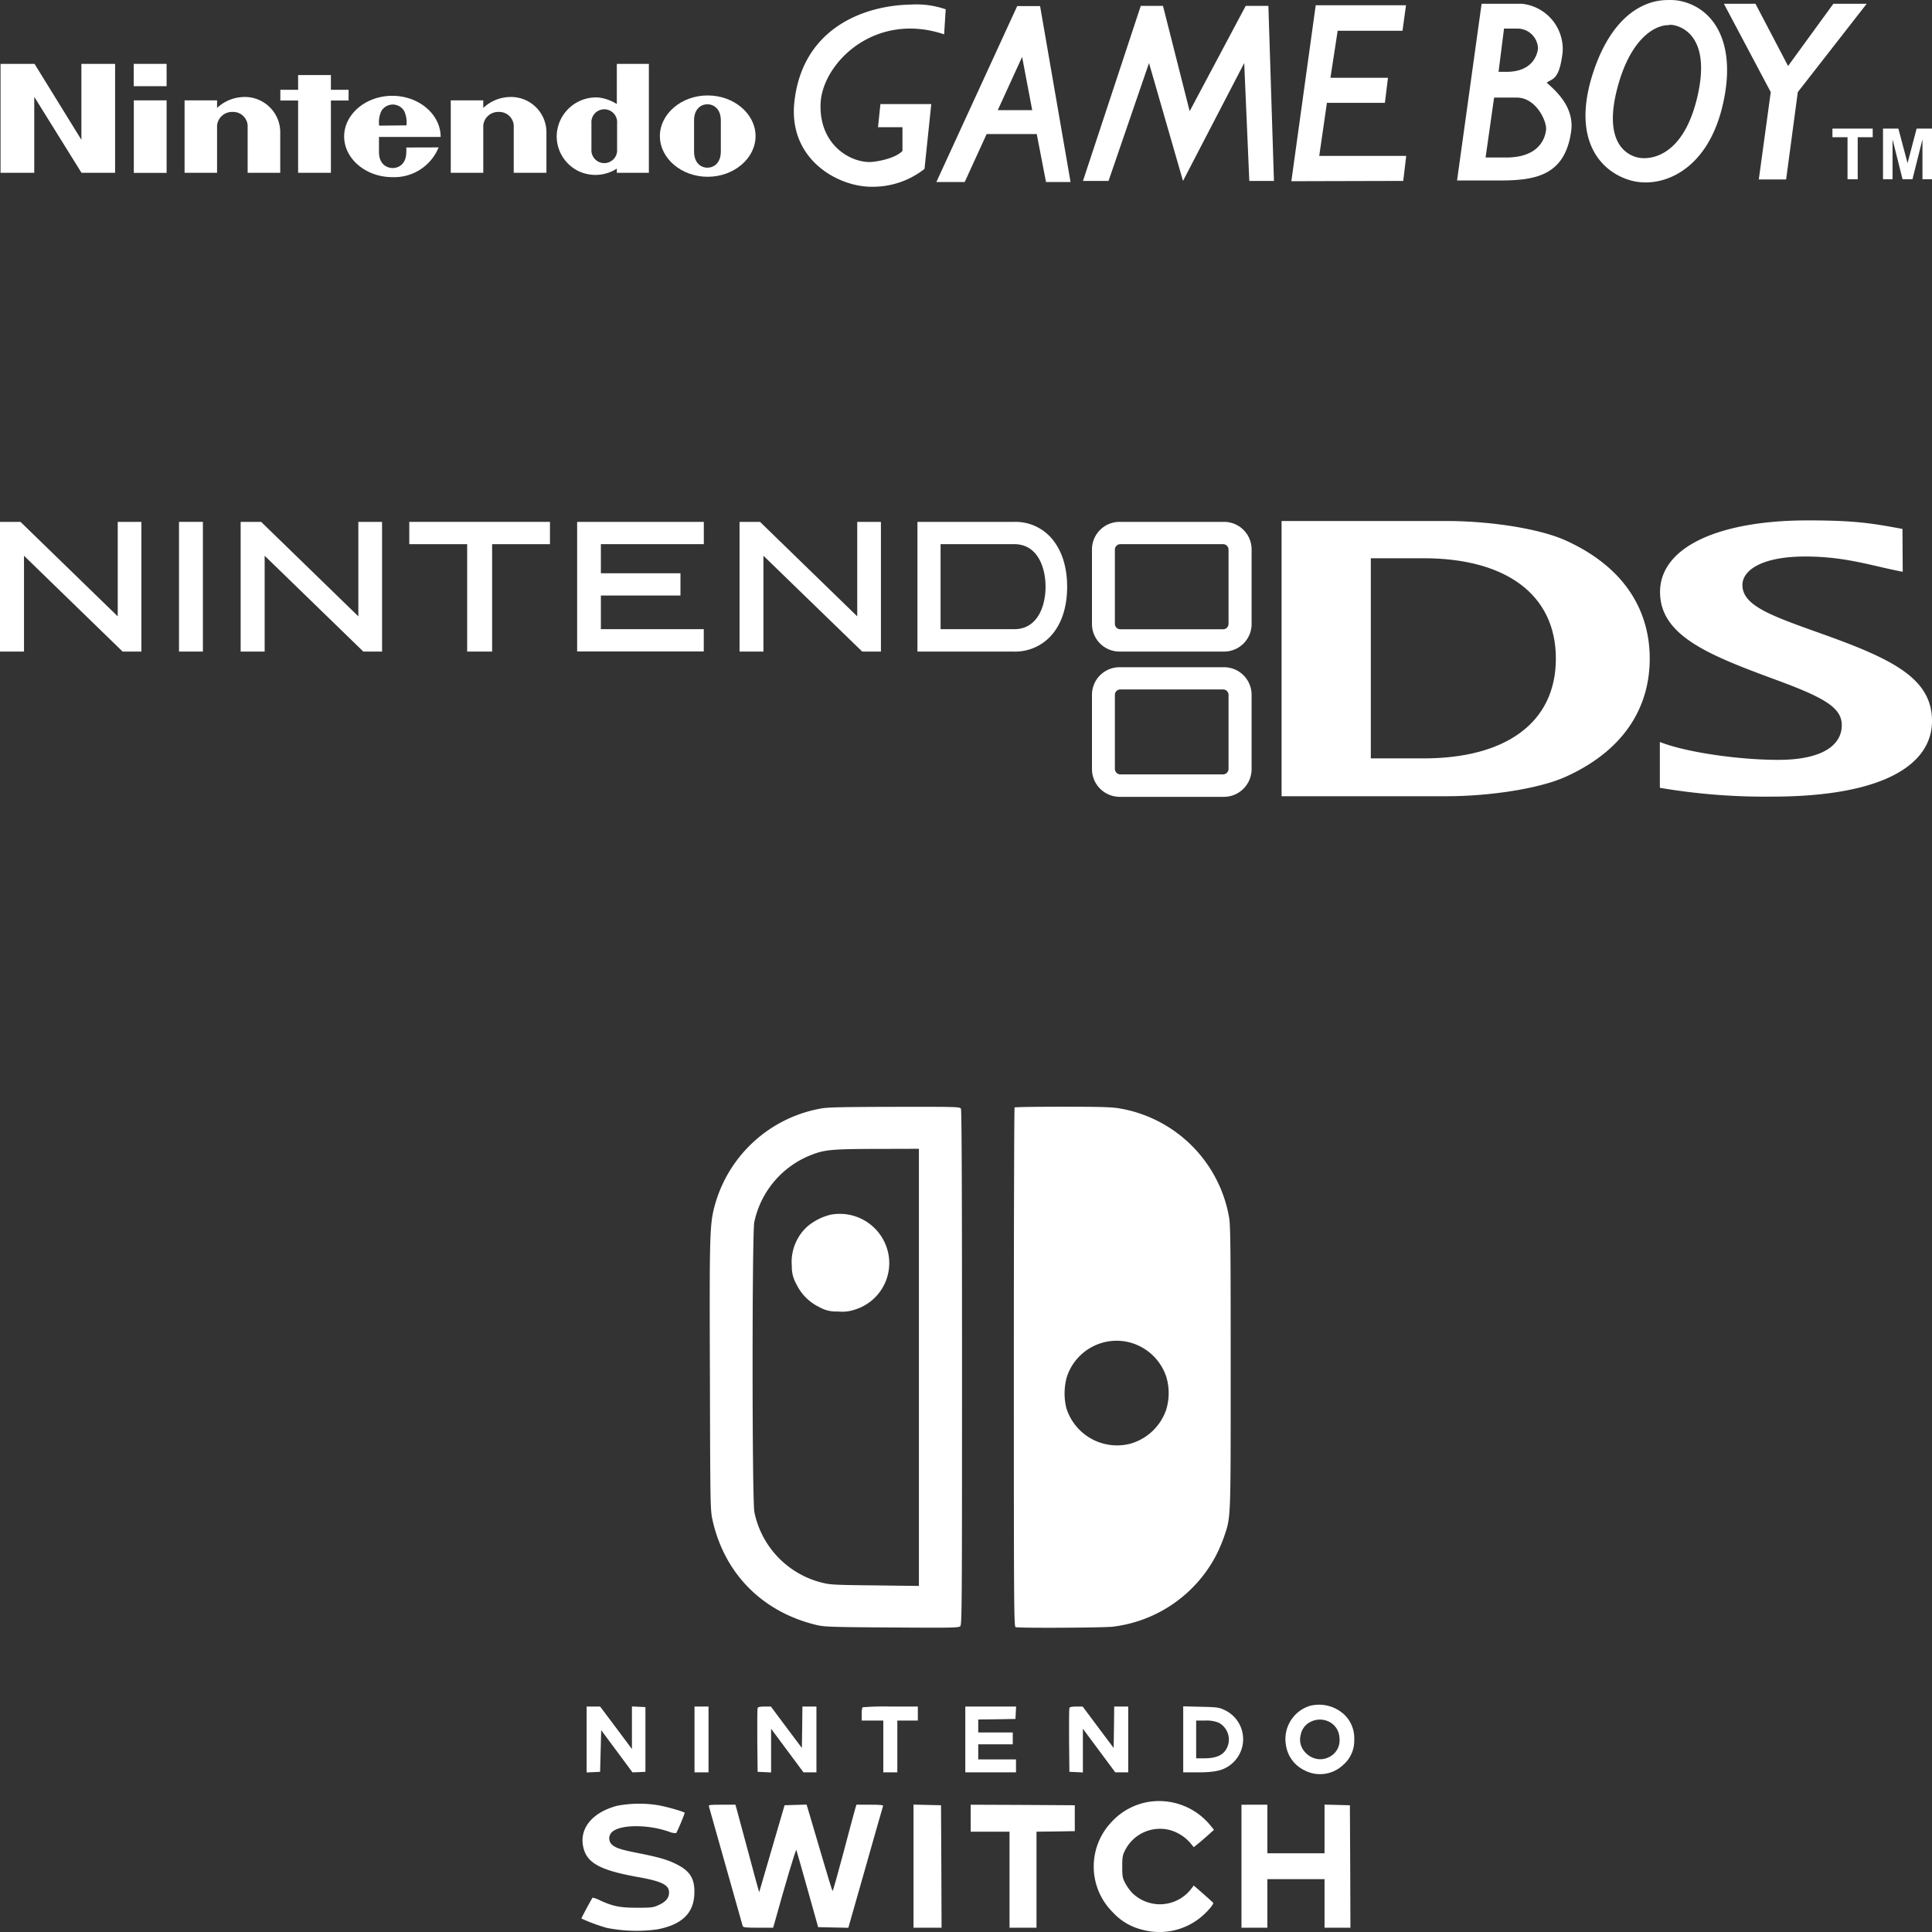 <svg xmlns="http://www.w3.org/2000/svg" xmlns:xlink="http://www.w3.org/1999/xlink" width="525" height="525" viewBox="0 0 525 525">
  <rect x="0" y="0" width="525" height="525" fill="#333333" stroke="none"/>
  <defs>
    <clipPath id="clip-Visual_Nintendo_4">
      <rect width="525" height="525"/>
    </clipPath>
  </defs>
  <g id="Visual_Nintendo_4" data-name="Visual Nintendo – 4" clip-path="url(#clip-Visual_Nintendo_4)">
    <g id="Laag_2" data-name="Laag 2" transform="translate(0 141.414)">
      <g id="svg101576">
        <g id="layer1">
          <g id="g101650">
            <path id="path100608" d="M438.732,81.647a1.515,1.515,0,0,1-1.478,1.478H409.326a1.515,1.515,0,0,1-1.478-1.478V61.47a1.478,1.478,0,0,1,1.478-1.433h27.928a1.478,1.478,0,0,1,1.478,1.433ZM437.52,54H409.1a7.492,7.492,0,0,0-7.477,7.5V81.721a7.543,7.543,0,0,0,7.477,7.5H437.52a7.536,7.536,0,0,0,7.477-7.5V61.47A7.492,7.492,0,0,0,437.52,54" transform="translate(-104.89 -14.103)" fill="#fff"/>
            <path id="path100618" d="M6.524,9.746V35.782H0V.54H5.571L31.991,26.214V.54h6.428V35.782h-5.1L6.524,9.746" transform="translate(0 -0.141)" fill="#fff"/>
            <path id="path100622" d="M95.034,9.746V35.782H88.51V.54h5.571l26.413,25.674V.54h6.443V35.782h-5.091L95.034,9.746" transform="translate(-23.116 -0.141)" fill="#fff"/>
            <path id="path100626" d="M278.494,9.746V35.782H272V.54h5.563l26.421,25.674V.54h6.435V35.782h-5.091L278.494,9.746" transform="translate(-71.037 -0.141)" fill="#fff"/>
            <path id="path100630" d="M71.13.54h1.2V35.782H65.84V.54h5.29" transform="translate(-17.195 -0.141)" fill="#fff"/>
            <path id="path100634" d="M187.56.54h1.2V6.6H173.042V35.782H166.26V6.6H150.53V.54h37.03" transform="translate(-39.313 -0.141)" fill="#fff"/>
            <path id="path100638" d="M245.473.54h1.219V6.6H218.72v7.9h21.626v6.058H218.72v9.139h27.957v6.058H212.27V.54h33.2" transform="translate(-55.438 -0.141)" fill="#fff"/>
            <path id="path100642" d="M363.755,29.7H343.717V6.6h20.037c6.265,0,8.489,6.221,8.489,11.563S370.02,29.7,363.755,29.7Zm10.7-23.975A12.962,12.962,0,0,0,363.57.55H337.43V35.792h26.14a13.181,13.181,0,0,0,10.883-5.172c2.394-3.11,3.657-7.388,3.657-12.442s-1.263-9.331-3.657-12.442" transform="translate(-88.126 -0.144)" fill="#fff"/>
            <path id="path100646" d="M438.732,28.291a1.478,1.478,0,0,1-1.478,1.433H409.326a1.478,1.478,0,0,1-1.478-1.433V8.032A1.478,1.478,0,0,1,409.326,6.6h27.928a1.478,1.478,0,0,1,1.478,1.433ZM437.52.54H409.1a7.492,7.492,0,0,0-7.477,7.492V28.291a7.492,7.492,0,0,0,7.477,7.492H437.52A7.484,7.484,0,0,0,445,28.291V8.032A7.484,7.484,0,0,0,437.52.54" transform="translate(-104.89 -0.141)" fill="#fff"/>
            <path id="path100656" d="M610.49,60.207c6.76,2.712,21.042,4.862,32.191,4.862,12.2,0,17.244-4.145,17.244-9.413,0-4.78-4.684-7.492-18.153-12.435-18.013-6.649-31.23-11.88-31.23-23.768C610.542,7.255,626.449,0,650.675,0c13.018,0,17.481.8,25.741,2.313l.067,11.644c-8.127-1.515-15.309-4.145-26.48-4.145-11.976,0-17.082,3.827-17.082,7.728,0,5.667,7.861,8.378,21.648,13.3,19.21,6.856,29.871,12.117,29.871,23.643,0,11.962-13.373,20.576-43.532,20.576a170.292,170.292,0,0,1-30.418-2.394V60.207" transform="translate(-159.44)" fill="#fff"/>
            <path id="path100660" d="M509.964,10.342H495.609V64.728h14.356c22.032,0,35.929-9.487,35.929-27.115S532,10.342,509.964,10.342Zm38.523,59.41c-7.1,3.192-20.525,5.26-32.265,5.26H471.36V.22h44.862c11.762,0,25.165,2.054,32.28,5.26,17.281,7.817,22.9,20.333,22.9,32.132s-5.586,24.322-22.9,32.139" transform="translate(-123.104 -0.057)" fill="#fff"/>
          </g>
        </g>
      </g>
    </g>
    <g id="nintendo-switch-logo" transform="translate(83.807 1133.738)">
      <path id="Path_3" data-name="Path 3" d="M223.428-832.479A36.59,36.59,0,0,0,194.4-805.8c-1.29,4.954-1.378,7.857-1.231,46.29.088,35.3.117,36.117.7,38.844,3.254,14.687,13.69,25.153,28.524,28.612,1.935.44,4.4.528,20.257.616,16.417.117,18.117.088,18.557-.352s.469-6.1.469-70.241c0-47.55-.088-69.948-.293-70.358-.293-.528-.792-.557-17.971-.528C229.467-832.889,225.274-832.8,223.428-832.479Zm26.531,70.358v59.394l-11.932-.146c-10.993-.117-12.166-.176-14.365-.733a24.867,24.867,0,0,1-18.41-19.172c-.645-2.961-.645-75.9-.029-78.8a25.175,25.175,0,0,1,15.186-18.147c3.87-1.554,5.658-1.729,18.205-1.759l11.345-.029Z" transform="translate(-84.063 -0.052)" fill="#fff"/>
      <path id="Path_4" data-name="Path 4" d="M279.668-733.512a15.634,15.634,0,0,0-6.156,3.078,12.993,12.993,0,0,0-4.368,10.905,9.225,9.225,0,0,0,1.2,4.808,13.35,13.35,0,0,0,6.3,6.332,9.085,9.085,0,0,0,5.013,1.173,10.661,10.661,0,0,0,4.691-.528,13.233,13.233,0,0,0,9.117-14.658A13.466,13.466,0,0,0,279.668-733.512Z" transform="translate(-137.782 -70.143)" fill="#fff"/>
      <path id="Path_5" data-name="Path 5" d="M475.205-832.795c-.117.088-.205,31.866-.205,70.622,0,63.938.029,70.417.469,70.593.792.293,23.541.176,26.355-.117a36.6,36.6,0,0,0,28.114-19.348,43.573,43.573,0,0,0,2.2-5.13c1.847-5.511,1.788-4.046,1.788-46.172,0-33.625-.059-38.638-.469-40.778a36.4,36.4,0,0,0-29.843-29.433c-2.052-.352-5.218-.44-15.42-.44C481.156-833,475.293-832.912,475.205-832.795Zm31.309,63.85a14.342,14.342,0,0,1,9.85,9.146,15.325,15.325,0,0,1-.029,9.322,14.474,14.474,0,0,1-9.821,9.088,14.436,14.436,0,0,1-17.267-9.792,16.806,16.806,0,0,1,.117-8.267A14.233,14.233,0,0,1,506.515-768.945Z" transform="translate(-283.307)" fill="#fff"/>
      <path id="Path_6" data-name="Path 6" d="M733.37-278.464a9.446,9.446,0,0,0-6.479,10.612,9.011,9.011,0,0,0,4.925,6.831,9.1,9.1,0,0,0,10.5-1.29,8.685,8.685,0,0,0,3.137-7.036,8.817,8.817,0,0,0-2.668-6.713A10.055,10.055,0,0,0,733.37-278.464Zm5.189,4.28a5.053,5.053,0,0,1,2.873,4.368,5.067,5.067,0,0,1-3.254,5.453c-3.928,1.642-8.384-2.14-7.27-6.215a4.913,4.913,0,0,1,2.726-3.576A5.591,5.591,0,0,1,738.559-274.184Z" transform="translate(-461.263 -391.716)" fill="#fff"/>
      <path id="Path_7" data-name="Path 7" d="M79-268.129v8.971l1.847-.088,1.818-.088.147-5.658.147-5.658,4.251,5.717,4.251,5.746,1.759-.059,1.759-.088v-17.589l-1.818-.088-1.847-.088v11.58L87-271.3l-4.339-5.775H79Z" transform="translate(-3.398 -392.933)" fill="#fff"/>
      <path id="Path_8" data-name="Path 8" d="M179-268.059v8.941h3.811V-277H179Z" transform="translate(-74.082 -393.004)" fill="#fff"/>
      <path id="Path_9" data-name="Path 9" d="M237.261-276.619c-.088.205-.117,4.192-.088,8.853l.088,8.5,1.847.088,1.818.088v-11.873l4.4,5.922,4.4,5.922h3.518V-277h-3.811l-.059,5.629-.088,5.629-4.222-5.629L240.867-277h-1.73C237.994-277,237.349-276.883,237.261-276.619Z" transform="translate(-115.194 -393.004)" fill="#fff"/>
      <path id="Path_10" data-name="Path 10" d="M334.205-276.795a5.319,5.319,0,0,0-.205,1.906v1.7h5.863v14.072h3.811v-14.072h5.57V-277h-7.417A72.717,72.717,0,0,0,334.205-276.795Z" transform="translate(-183.642 -393.004)" fill="#fff"/>
      <path id="Path_11" data-name="Path 11" d="M430-268.059v8.941h13.778v-3.518h-10.26v-4.1H442.9v-3.225h-9.381v-3.518l5.072-.059,5.042-.088.088-1.7.088-1.671H430Z" transform="translate(-251.499 -393.004)" fill="#fff"/>
      <path id="Path_12" data-name="Path 12" d="M526.261-276.619c-.088.205-.117,4.192-.088,8.853l.088,8.5,1.847.088,1.818.088v-11.873l4.4,5.922,4.4,5.922h3.518V-277h-3.811l-.059,5.629-.088,5.629-4.221-5.629L529.867-277h-1.73C526.994-277,526.349-276.883,526.261-276.619Z" transform="translate(-319.471 -393.004)" fill="#fff"/>
      <path id="Path_13" data-name="Path 13" d="M632-268.229v8.971h3.9c4.514,0,6.655-.44,8.589-1.788a8.763,8.763,0,0,0-1.583-15.3c-1.2-.557-2.023-.645-6.127-.733L632-277.2Zm9.586-4.544a5.169,5.169,0,0,1,2.286,6.889c-.938,1.935-2.844,2.814-6.185,2.814h-2.169v-10.26h2.433A8.792,8.792,0,0,1,641.586-272.773Z" transform="translate(-394.281 -392.863)" fill="#fff"/>
      <path id="Path_14" data-name="Path 14" d="M564.506-189.236a17.534,17.534,0,0,0-10.7,5.629,17.524,17.524,0,0,0,.5,24.537,15.868,15.868,0,0,0,8.091,4.691,17.685,17.685,0,0,0,15.3-3.078c1.73-1.29,3.987-3.811,3.811-4.251-.059-.117-1.261-1.2-2.7-2.463l-2.58-2.257-.792,1.026a10.719,10.719,0,0,1-15.86,1.055,13,13,0,0,1-1.964-2.7c-.733-1.407-.821-1.847-.821-4.485,0-2.521.088-3.137.733-4.4a10.637,10.637,0,0,1,12.2-5.57,11.411,11.411,0,0,1,5.511,3.459l1,1.2,1.29-1.055c.7-.557,1.935-1.642,2.726-2.345l1.466-1.319-1.143-1.407A18.027,18.027,0,0,0,564.506-189.236Z" transform="translate(-335.64 -454.941)" fill="#fff"/>
      <path id="Path_15" data-name="Path 15" d="M83.869-186.366c-6.977,1.847-10.583,6.508-9.029,11.785,1.114,3.9,4.808,5.8,14.629,7.563,6.6,1.173,8.531,2.14,8.531,4.221,0,1.436-.85,2.492-2.7,3.342-1.583.733-1.935.792-5.922.792-4.72,0-6.567-.381-10.055-1.964a9.03,9.03,0,0,0-2.081-.792c-.352.44-3.137,5.629-3.049,5.687a47.073,47.073,0,0,0,6.919,2.55,41.518,41.518,0,0,0,13.632.41c6.567-1.231,9.821-4.251,10.114-9.322.235-4.192-.938-6.362-4.544-8.238-2.58-1.349-4.808-1.994-10.5-3.137-4.954-.967-6.362-1.436-7.388-2.4a2.327,2.327,0,0,1,.029-3.313c2.111-2.111,9.674-2.2,15.537-.147a4.424,4.424,0,0,0,1.964.381,55.765,55.765,0,0,0,2.316-5.482c0-.264-4.485-1.583-7.006-2.052A32.182,32.182,0,0,0,83.869-186.366Z" transform="translate(0 -456.668)" fill="#fff"/>
      <path id="Path_16" data-name="Path 16" d="M192.33-185.572c.088.293,2.14,7.593,4.573,16.212s4.485,15.918,4.573,16.182c.147.469.616.528,4.221.528h4.075l.322-1.114c2.9-10.5,5.834-20.345,5.98-19.993.088.235,1.466,5.042,3.049,10.7L222-152.8l4.1.088,4.1.088,4.661-16.358c2.55-9,4.69-16.534,4.778-16.739.088-.264-.733-.352-3.577-.352H232.4l-.41,1.378c-.235.792-1.642,6.068-3.137,11.726-1.524,5.687-2.814,10.348-2.932,10.348-.088,0-1.466-4.456-3.049-9.909-1.583-5.423-3.137-10.7-3.459-11.726l-.557-1.847-2.99.088-2.99.088L209.45-174.2c-1.876,6.449-3.43,11.785-3.459,11.873s-1.348-4.661-2.9-10.554c-1.583-5.892-3.049-11.257-3.225-11.961l-.352-1.231h-3.664C192.476-186.071,192.183-186.041,192.33-185.572Z" transform="translate(-83.483 -457.256)" fill="#fff"/>
      <path id="Path_17" data-name="Path 17" d="M382-169.361v16.71h7.622l-.059-16.651-.088-16.622-3.723-.088L382-186.1Z" transform="translate(-217.571 -457.256)" fill="#fff"/>
      <path id="Path_18" data-name="Path 18" d="M435-182.336v3.665h10.554v26.091h7.329v-26.091l5.218-.059,5.189-.088v-7.036l-14.13-.088L435-186Z" transform="translate(-255.033 -457.327)" fill="#fff"/>
      <path id="Path_19" data-name="Path 19" d="M686-169.361v16.71h7.036v-13.192h15.537v13.192h7.036L715.55-169.3l-.088-16.622-3.43-.088-3.459-.088v13.221H693.036v-13.192H686Z" transform="translate(-432.451 -457.256)" fill="#fff"/>
    </g>
    <g id="Laag_2-2" data-name="Laag 2" transform="translate(0.146 0.005)">
      <g id="Laag_1" data-name="Laag 1" transform="translate(0 -0.005)">
        <path id="path456" d="M0,6.89H9.237L21.972,27.528V6.89h9.161v29.6H22L9.161,15.85V36.488H0Z" transform="translate(0 10.464)" fill="#fff"/>
        <path id="path458" d="M35.042,8.1h8.909v4h4.807v2.919H43.952V34.652H35.042V15.021H30.21V12.1h4.832v-4Z" transform="translate(45.823 12.299)" fill="#fff"/>
        <path id="path460" d="M14.39,10.83H23.3V30.537H14.39Z" transform="translate(21.827 16.44)" fill="#fff"/>
        <path id="path462" d="M14.38,6.89h8.935v6.066H14.38Z" transform="translate(21.812 10.464)" fill="#fff"/>
        <path id="path464" d="M84.177,10.3C77,10.3,71.19,15.334,71.19,21.349S77,32.4,84.177,32.4s13.012-5.034,13.012-11.049S91.375,10.3,84.177,10.3m3.574,11.024V25.5c0,3.121-1.837,4.43-3.649,4.43s-3.624-1.309-3.624-4.43V17.1c0-3.121,1.862-4.4,3.624-4.4s3.649,1.284,3.649,4.4v4.178Z" transform="translate(107.981 15.636)" fill="#fff"/>
        <path id="path466" d="M76.461,26.571V23.048a3.5,3.5,0,1,0-6.972,0v7a3.5,3.5,0,1,0,6.972,0Zm0-19.681h8.633v29.6H76.385V35.355a10.722,10.722,0,0,1-10.243.755,10.52,10.52,0,0,1-6.091-9.765,10.7,10.7,0,0,1,11.3-10.319,11.829,11.829,0,0,1,5.034,1.787V6.89Z" transform="translate(91.083 10.464)" fill="#fff"/>
        <path id="path468" d="M35.8,10.477a9.614,9.614,0,0,1,10.067,9.891v10.7H37.009V18.153a3.951,3.951,0,0,0-4.077-3.624A4.1,4.1,0,0,0,28.7,18.153V31.064H19.87V11.383H28.7v2.064a10.923,10.923,0,0,1,7.1-2.97" transform="translate(30.139 15.887)" fill="#fff"/>
        <path id="path470" d="M64.541,10.477a9.614,9.614,0,0,1,10.067,9.891v10.7H65.724V18.153a3.951,3.951,0,0,0-4.077-3.624,4.077,4.077,0,0,0-4.2,3.624V31.064H48.61V11.383h8.834v2.064a10.822,10.822,0,0,1,7.1-2.97" transform="translate(73.732 15.887)" fill="#fff"/>
        <path id="path472" d="M53.988,24.384a10.067,10.067,0,0,1,0,1.183c0,3.6-2.366,4.4-3.7,4.4s-3.725-.805-3.725-4.4V21.515H63.325c0-6.116-5.889-11.175-13.138-11.175S37.1,15.374,37.1,21.389s5.864,11.049,13.087,11.049a13.012,13.012,0,0,0,12.584-8.079Zm-7.374-5.94a7.148,7.148,0,0,1,.579-3.926,3.6,3.6,0,0,1,6.242,0,7.374,7.374,0,0,1,.6,3.851Z" transform="translate(56.273 15.697)" fill="#fff"/>
        <g id="layer1-2" data-name="layer1" transform="translate(215.57)">
          <g id="g4811">
            <g id="g4816">
              <path id="path4644-6" d="M117.409.519C104.649.746,87.987,6.962,85.8,26.971c-1.711,15.73,12.055,23.2,21.217,23.054a22.651,22.651,0,0,0,14.144-4.857L123,27.55H109.179l-.654,6.292h6.644v6.443c-2.089,2.215-7.55,3.02-8.884,3.02-5.763,0-13.792-5.034-13.364-15.881S107.518,2.256,126.494,8.6l.428-6.8A24.514,24.514,0,0,0,117.409.519Z" transform="translate(-85.652 0.727)" fill="#fff" fill-rule="evenodd"/>
              <path id="_44104296-3-2" data-name=" 44104296-3-2" d="M163.93.4,157.26,48.421h11.628c9.639,0,17.618-1.309,19.354-13.188,1.032-6.67-4.1-11.149-6.619-13.389,1.611-1.183,3.423-.68,4.329-8.255A12.383,12.383,0,0,0,174.827.4Zm6.091,6.745h3.725a5.587,5.587,0,0,1,5.512,5.436c-.226,1.812-1.56,6.317-8.582,6.317h-2.139ZM167.327,25.9h6.166c5.26,0,8.23,6.493,7.953,8.809s-1.938,7.475-10.873,7.475h-5.562Z" transform="translate(22.963 0.62)" fill="#fff" fill-rule="evenodd"/>
              <path id="path4686-9" d="M193.457.008c-6.695,0-15.4,4.53-20.386,20.134-5.713,17.97,2.215,26.577,10.294,28.868S203.776,46.846,208.18,29.5,206.242,1.82,196.2.134a15.932,15.932,0,0,0-2.743-.126Zm.428,6.745a6.493,6.493,0,0,1,.73,0c3.524.453,10.722,4.128,6.77,20.134S188.424,43.5,185.328,42.794s-9.363-4.153-5.587-18.7C183.264,10.478,190.009,6.7,193.86,6.828Z" transform="translate(43.998 0.005)" fill="#fff" fill-rule="evenodd"/>
              <path id="_43441624-7-1" data-name=" 43441624-7-1" d="M169.773,48.3l.805-6.8H146.946l2.089-14.421H164.79l.831-6.8H149.991l1.963-12.785h17.618L170.528.56H145.989L139.37,48.379Z" transform="translate(-4.173 0.862)" fill="#fff" fill-rule="evenodd"/>
              <path id="_43443024-5-2" data-name=" 43443024-5-2" d="M194.652.4l8.859,16.913L215.819.4h9.06L206.154,24.41l-3.171,23.733h-7.425l3.247-23.733L186.07.4Z" transform="translate(66.662 0.62)" fill="#fff" fill-rule="evenodd"/>
              <path id="path4642-3-7" d="M116.87,48.2h6.946l11-32.039L144.052,48.2l16.636-32.039L162.072,48.2h6.695L167.256.63H161.09L145.864,29.246,138.615.63h-6.04Z" transform="translate(-38.301 0.969)" fill="#fff" fill-rule="evenodd"/>
              <path id="path4739-0" d="M123.012.65,101.04,48.469h7.7l5.965-13.037h13.616l2.517,13.037h6.669L129.228.65Zm1.334,13.817,2.743,14.472h-9.363Z" transform="translate(-62.312 0.999)" fill="#fff"/>
            </g>
          </g>
        </g>
        <path id="Path_1" data-name="Path 1" d="M197.79,16.221h4.1V27.647h2.768V16.221h4.077V13.88H197.79Z" transform="translate(300.009 21.066)" fill="#fff"/>
        <path id="Path_2" data-name="Path 2" d="M209.919,23.268l-2.492-9.388H203.25V27.647h2.592V16.8l2.718,10.847h2.693L213.972,16.8V27.647h2.592V13.88h-4.178Z" transform="translate(308.291 21.066)" fill="#fff"/>
      </g>
    </g>
  </g>
</svg>
